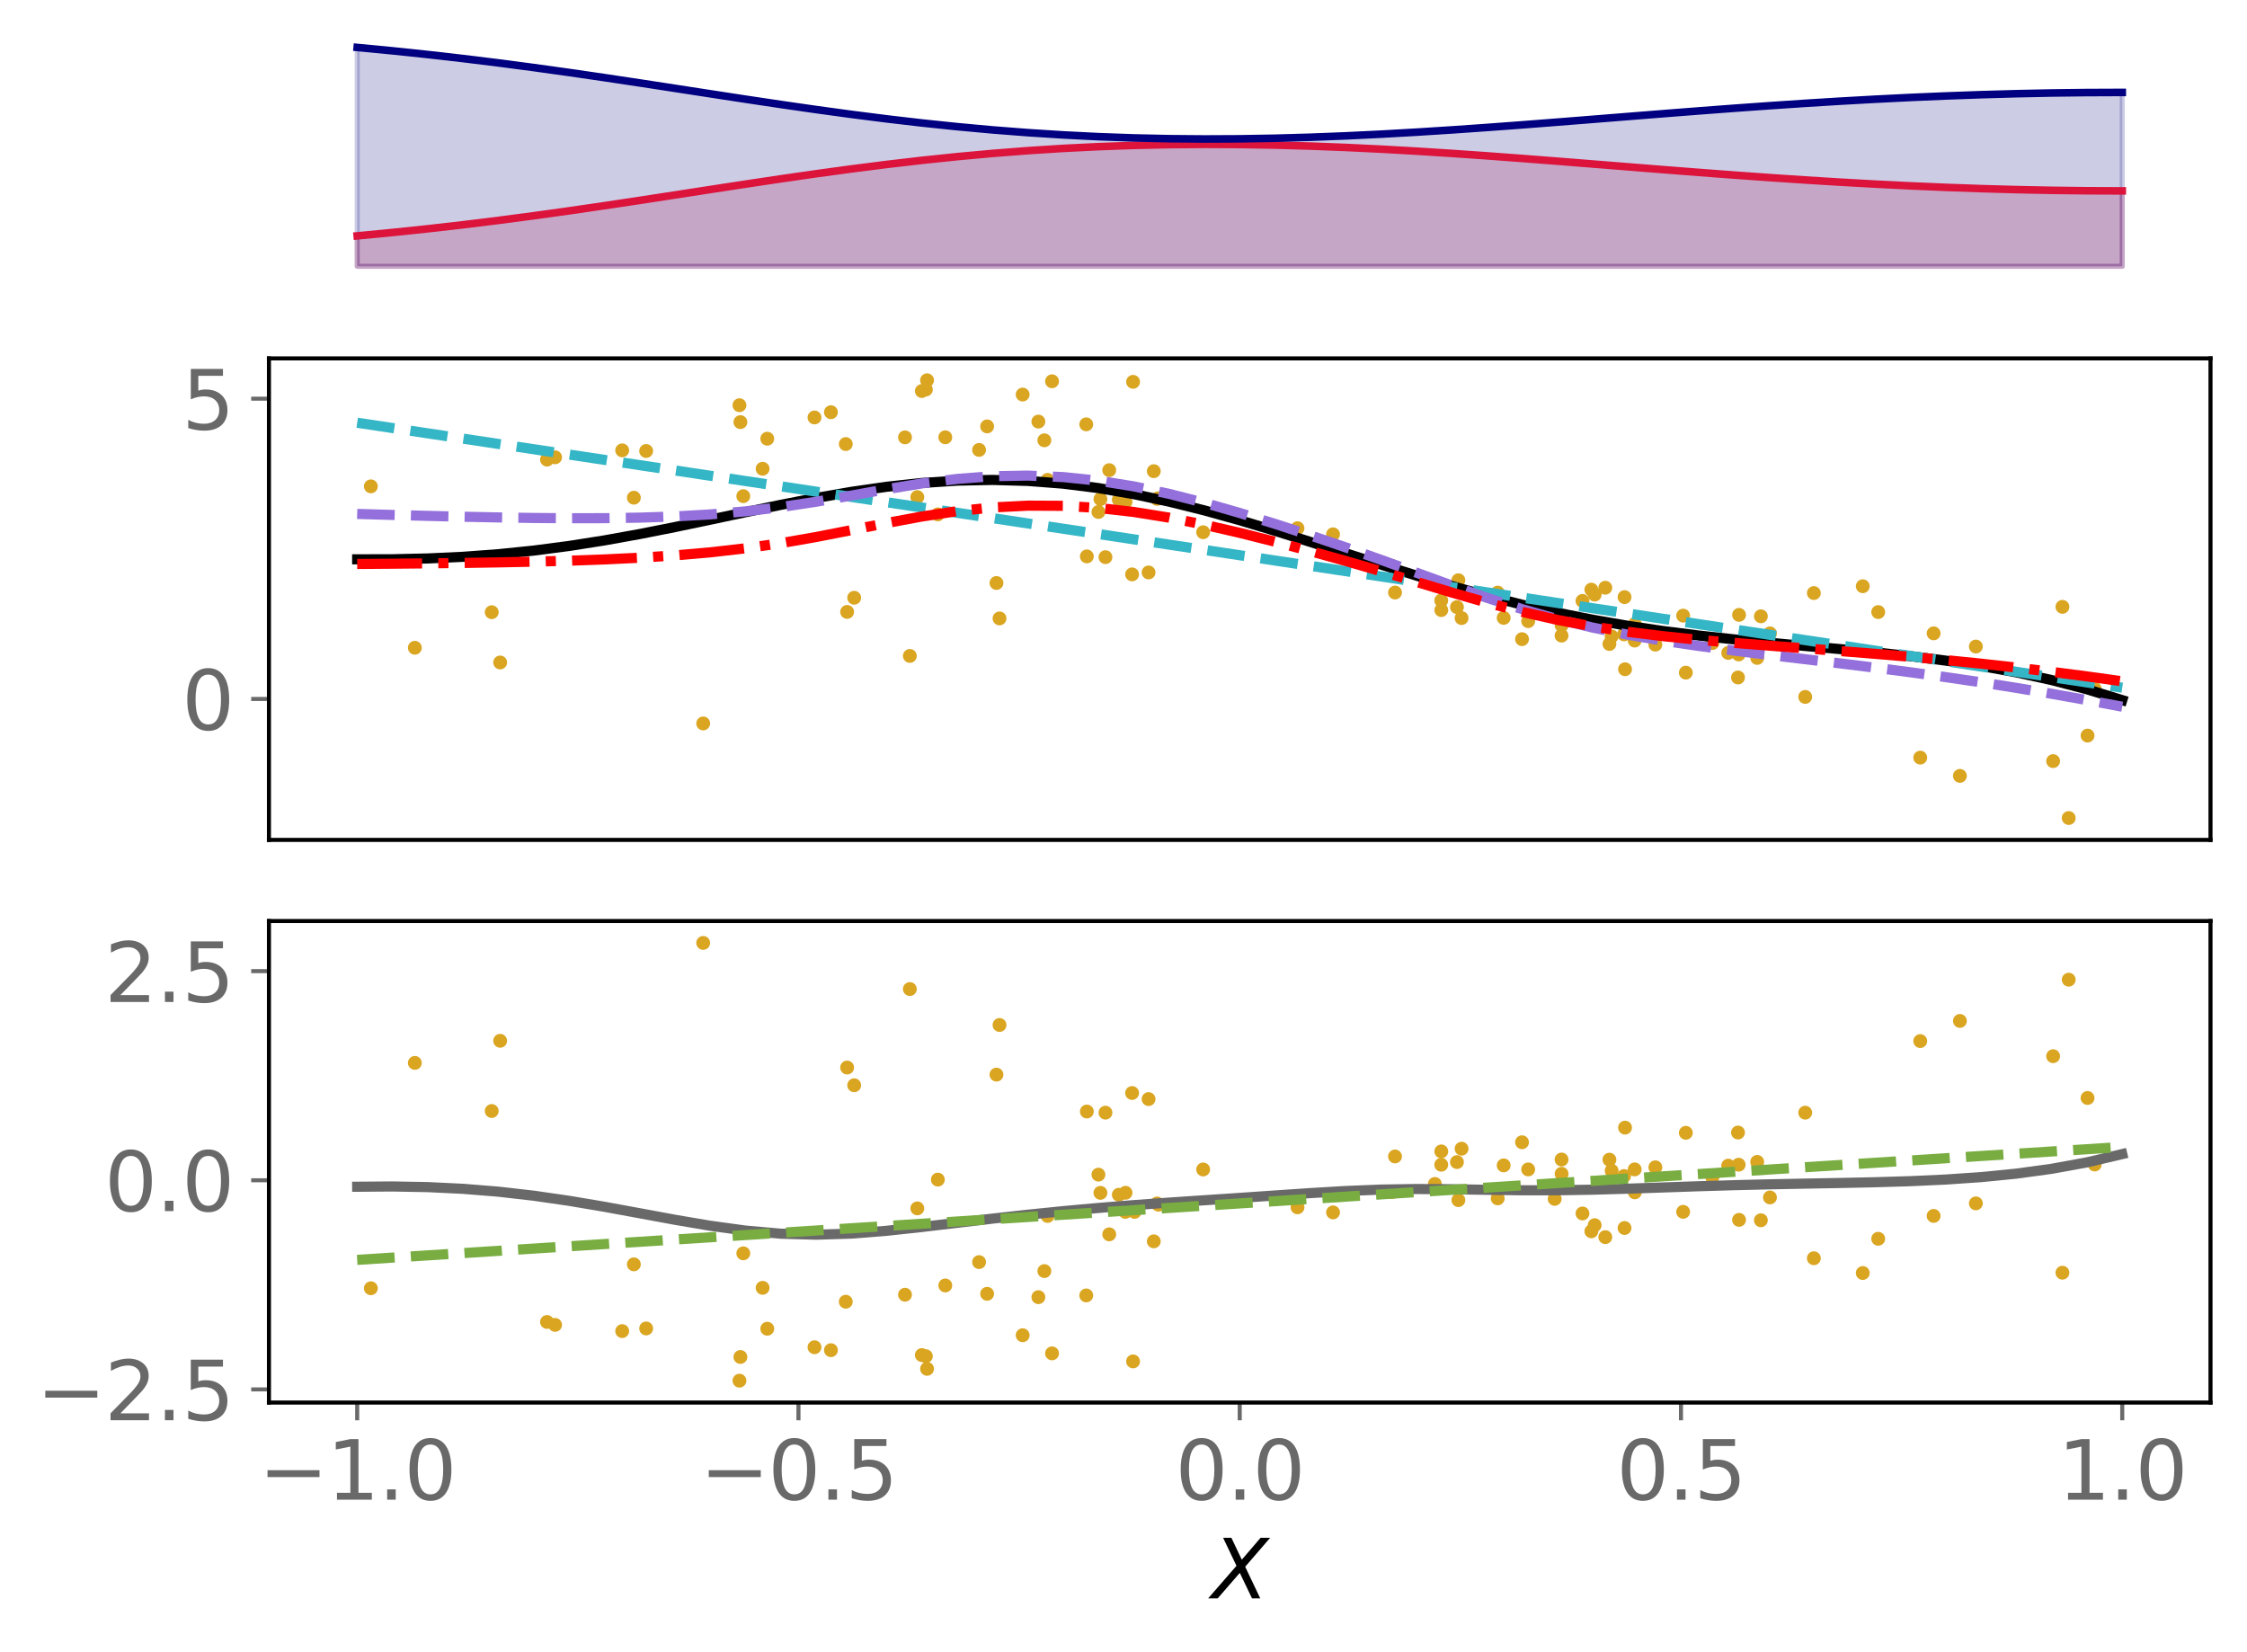 <?xml version="1.0" encoding="utf-8" standalone="no"?>
<!DOCTYPE svg PUBLIC "-//W3C//DTD SVG 1.1//EN"
  "http://www.w3.org/Graphics/SVG/1.1/DTD/svg11.dtd">
<svg xmlns:xlink="http://www.w3.org/1999/xlink" width="443.262pt" height="325.85pt" viewBox="0 0 443.262 325.85" xmlns="http://www.w3.org/2000/svg" version="1.1">
 <defs>
  <style type="text/css">*{stroke-linejoin: round; stroke-linecap: butt}</style>
 </defs>
 <g id="figure_1">
  <g id="patch_1">
   <path d="M 0 325.85 
L 443.262 325.85 
L 443.262 0 
L 0 0 
z
" style="fill: #ffffff"/>
  </g>
  <g id="axes_1">
   <g id="patch_2">
    <path d="M 53.053 54.696 
L 436.062 54.696 
L 436.062 7.2 
L 53.053 7.2 
z
" style="fill: #ffffff"/>
   </g>
   <g id="PolyCollection_1">
    <defs>
     <path id="m5e7d52e1cd" d="M 70.462 -273.313 
L 70.462 -279.321 
L 77.426 -279.988 
L 84.39 -280.718 
L 91.353 -281.513 
L 98.317 -282.371 
L 105.281 -283.288 
L 112.245 -284.257 
L 119.209 -285.271 
L 126.173 -286.318 
L 133.136 -287.386 
L 140.1 -288.461 
L 147.064 -289.527 
L 154.028 -290.57 
L 160.992 -291.574 
L 167.956 -292.525 
L 174.919 -293.412 
L 181.883 -294.223 
L 188.847 -294.951 
L 195.811 -295.588 
L 202.775 -296.13 
L 209.738 -296.575 
L 216.702 -296.921 
L 223.666 -297.169 
L 230.63 -297.321 
L 237.594 -297.378 
L 244.558 -297.347 
L 251.521 -297.23 
L 258.485 -297.034 
L 265.449 -296.765 
L 272.413 -296.43 
L 279.377 -296.037 
L 286.34 -295.593 
L 293.304 -295.109 
L 300.268 -294.592 
L 307.232 -294.053 
L 314.196 -293.499 
L 321.159 -292.941 
L 328.123 -292.386 
L 335.087 -291.843 
L 342.051 -291.319 
L 349.015 -290.82 
L 355.979 -290.353 
L 362.942 -289.922 
L 369.906 -289.532 
L 376.87 -289.187 
L 383.834 -288.889 
L 390.798 -288.642 
L 397.762 -288.447 
L 404.725 -288.306 
L 411.689 -288.221 
L 418.653 -288.194 
L 418.653 -273.313 
L 418.653 -273.313 
L 411.689 -273.313 
L 404.725 -273.313 
L 397.762 -273.313 
L 390.798 -273.313 
L 383.834 -273.313 
L 376.87 -273.313 
L 369.906 -273.313 
L 362.942 -273.313 
L 355.979 -273.313 
L 349.015 -273.313 
L 342.051 -273.313 
L 335.087 -273.313 
L 328.123 -273.313 
L 321.159 -273.313 
L 314.196 -273.313 
L 307.232 -273.313 
L 300.268 -273.313 
L 293.304 -273.313 
L 286.34 -273.313 
L 279.377 -273.313 
L 272.413 -273.313 
L 265.449 -273.313 
L 258.485 -273.313 
L 251.521 -273.313 
L 244.558 -273.313 
L 237.594 -273.313 
L 230.63 -273.313 
L 223.666 -273.313 
L 216.702 -273.313 
L 209.738 -273.313 
L 202.775 -273.313 
L 195.811 -273.313 
L 188.847 -273.313 
L 181.883 -273.313 
L 174.919 -273.313 
L 167.956 -273.313 
L 160.992 -273.313 
L 154.028 -273.313 
L 147.064 -273.313 
L 140.1 -273.313 
L 133.136 -273.313 
L 126.173 -273.313 
L 119.209 -273.313 
L 112.245 -273.313 
L 105.281 -273.313 
L 98.317 -273.313 
L 91.353 -273.313 
L 84.39 -273.313 
L 77.426 -273.313 
L 70.462 -273.313 
z
" style="stroke: #dc143c; stroke-opacity: 0.2"/>
    </defs>
    <g clip-path="url(#padd464dc7d)">
     <use xlink:href="#m5e7d52e1cd" x="0" y="325.85" style="fill: #dc143c; fill-opacity: 0.2; stroke: #dc143c; stroke-opacity: 0.2"/>
    </g>
   </g>
   <g id="PolyCollection_2">
    <defs>
     <path id="m0709c46143" d="M 70.462 -273.313 
L 70.462 -316.491 
L 77.426 -315.825 
L 84.39 -315.094 
L 91.353 -314.299 
L 98.317 -313.442 
L 105.281 -312.525 
L 112.245 -311.556 
L 119.209 -310.542 
L 126.173 -309.495 
L 133.136 -308.427 
L 140.1 -307.352 
L 147.064 -306.285 
L 154.028 -305.243 
L 160.992 -304.239 
L 167.956 -303.287 
L 174.919 -302.4 
L 181.883 -301.589 
L 188.847 -300.862 
L 195.811 -300.224 
L 202.775 -299.682 
L 209.738 -299.238 
L 216.702 -298.891 
L 223.666 -298.644 
L 230.63 -298.492 
L 237.594 -298.434 
L 244.558 -298.466 
L 251.521 -298.582 
L 258.485 -298.779 
L 265.449 -299.048 
L 272.413 -299.383 
L 279.377 -299.776 
L 286.34 -300.219 
L 293.304 -300.704 
L 300.268 -301.22 
L 307.232 -301.76 
L 314.196 -302.313 
L 321.159 -302.871 
L 328.123 -303.426 
L 335.087 -303.969 
L 342.051 -304.494 
L 349.015 -304.992 
L 355.979 -305.46 
L 362.942 -305.89 
L 369.906 -306.28 
L 376.87 -306.626 
L 383.834 -306.923 
L 390.798 -307.171 
L 397.762 -307.366 
L 404.725 -307.507 
L 411.689 -307.591 
L 418.653 -307.619 
L 418.653 -273.313 
L 418.653 -273.313 
L 411.689 -273.313 
L 404.725 -273.313 
L 397.762 -273.313 
L 390.798 -273.313 
L 383.834 -273.313 
L 376.87 -273.313 
L 369.906 -273.313 
L 362.942 -273.313 
L 355.979 -273.313 
L 349.015 -273.313 
L 342.051 -273.313 
L 335.087 -273.313 
L 328.123 -273.313 
L 321.159 -273.313 
L 314.196 -273.313 
L 307.232 -273.313 
L 300.268 -273.313 
L 293.304 -273.313 
L 286.34 -273.313 
L 279.377 -273.313 
L 272.413 -273.313 
L 265.449 -273.313 
L 258.485 -273.313 
L 251.521 -273.313 
L 244.558 -273.313 
L 237.594 -273.313 
L 230.63 -273.313 
L 223.666 -273.313 
L 216.702 -273.313 
L 209.738 -273.313 
L 202.775 -273.313 
L 195.811 -273.313 
L 188.847 -273.313 
L 181.883 -273.313 
L 174.919 -273.313 
L 167.956 -273.313 
L 160.992 -273.313 
L 154.028 -273.313 
L 147.064 -273.313 
L 140.1 -273.313 
L 133.136 -273.313 
L 126.173 -273.313 
L 119.209 -273.313 
L 112.245 -273.313 
L 105.281 -273.313 
L 98.317 -273.313 
L 91.353 -273.313 
L 84.39 -273.313 
L 77.426 -273.313 
L 70.462 -273.313 
z
" style="stroke: #000080; stroke-opacity: 0.2"/>
    </defs>
    <g clip-path="url(#padd464dc7d)">
     <use xlink:href="#m0709c46143" x="0" y="325.85" style="fill: #000080; fill-opacity: 0.2; stroke: #000080; stroke-opacity: 0.2"/>
    </g>
   </g>
   <g id="matplotlib.axis_1"/>
   <g id="matplotlib.axis_2"/>
   <g id="line2d_1">
    <path d="M 70.462 46.529 
L 77.426 45.862 
L 84.39 45.132 
L 91.353 44.337 
L 98.317 43.479 
L 105.281 42.562 
L 112.245 41.593 
L 119.209 40.579 
L 126.173 39.532 
L 133.136 38.464 
L 140.1 37.389 
L 147.064 36.323 
L 154.028 35.28 
L 160.992 34.276 
L 167.956 33.325 
L 174.919 32.438 
L 181.883 31.627 
L 188.847 30.899 
L 195.811 30.262 
L 202.775 29.72 
L 209.738 29.275 
L 216.702 28.929 
L 223.666 28.681 
L 230.63 28.529 
L 237.594 28.472 
L 244.558 28.503 
L 251.521 28.62 
L 258.485 28.816 
L 265.449 29.085 
L 272.413 29.42 
L 279.377 29.813 
L 286.34 30.257 
L 293.304 30.741 
L 300.268 31.258 
L 307.232 31.797 
L 314.196 32.351 
L 321.159 32.909 
L 328.123 33.464 
L 335.087 34.007 
L 342.051 34.531 
L 349.015 35.03 
L 355.979 35.497 
L 362.942 35.928 
L 369.906 36.318 
L 376.87 36.663 
L 383.834 36.961 
L 390.798 37.208 
L 397.762 37.403 
L 404.725 37.544 
L 411.689 37.629 
L 418.653 37.656 
" clip-path="url(#padd464dc7d)" style="fill: none; stroke: #dc143c; stroke-width: 1.5; stroke-linecap: square"/>
   </g>
   <g id="line2d_2">
    <path d="M 70.462 9.359 
L 77.426 10.025 
L 84.39 10.756 
L 91.353 11.551 
L 98.317 12.408 
L 105.281 13.325 
L 112.245 14.294 
L 119.209 15.308 
L 126.173 16.355 
L 133.136 17.423 
L 140.1 18.498 
L 147.064 19.565 
L 154.028 20.607 
L 160.992 21.611 
L 167.956 22.563 
L 174.919 23.45 
L 181.883 24.261 
L 188.847 24.988 
L 195.811 25.626 
L 202.775 26.168 
L 209.738 26.612 
L 216.702 26.959 
L 223.666 27.206 
L 230.63 27.358 
L 237.594 27.416 
L 244.558 27.384 
L 251.521 27.268 
L 258.485 27.071 
L 265.449 26.802 
L 272.413 26.467 
L 279.377 26.074 
L 286.34 25.631 
L 293.304 25.146 
L 300.268 24.63 
L 307.232 24.09 
L 314.196 23.537 
L 321.159 22.979 
L 328.123 22.424 
L 335.087 21.881 
L 342.051 21.356 
L 349.015 20.858 
L 355.979 20.39 
L 362.942 19.96 
L 369.906 19.57 
L 376.87 19.224 
L 383.834 18.927 
L 390.798 18.679 
L 397.762 18.484 
L 404.725 18.343 
L 411.689 18.259 
L 418.653 18.231 
" clip-path="url(#padd464dc7d)" style="fill: none; stroke: #000080; stroke-width: 1.5; stroke-linecap: square"/>
   </g>
  </g>
  <g id="axes_2">
   <g id="patch_3">
    <path d="M 53.053 165.688 
L 436.062 165.688 
L 436.062 70.696 
L 53.053 70.696 
z
" style="fill: #ffffff"/>
   </g>
   <g id="PathCollection_1">
    <defs>
     <path id="mc97b302d45" d="M 0 0.866 
C 0.23 0.866 0.45 0.775 0.612 0.612 
C 0.775 0.45 0.866 0.23 0.866 0 
C 0.866 -0.23 0.775 -0.45 0.612 -0.612 
C 0.45 -0.775 0.23 -0.866 0 -0.866 
C -0.23 -0.866 -0.45 -0.775 -0.612 -0.612 
C -0.775 -0.45 -0.866 -0.23 -0.866 0 
C -0.866 0.23 -0.775 0.45 -0.612 0.612 
C -0.45 0.775 -0.23 0.866 0 0.866 
z
" style="stroke: #daa520"/>
    </defs>
    <g clip-path="url(#p8e2db30c62)">
     <use xlink:href="#mc97b302d45" x="146.059" y="83.269" style="fill: #daa520; stroke: #daa520"/>
     <use xlink:href="#mc97b302d45" x="405.017" y="150.139" style="fill: #daa520; stroke: #daa520"/>
     <use xlink:href="#mc97b302d45" x="214.401" y="109.758" style="fill: #daa520; stroke: #daa520"/>
     <use xlink:href="#mc97b302d45" x="206.655" y="94.667" style="fill: #daa520; stroke: #daa520"/>
     <use xlink:href="#mc97b302d45" x="312.175" y="118.536" style="fill: #daa520; stroke: #daa520"/>
     <use xlink:href="#mc97b302d45" x="308.055" y="123.364" style="fill: #daa520; stroke: #daa520"/>
     <use xlink:href="#mc97b302d45" x="413.22" y="135.876" style="fill: #daa520; stroke: #daa520"/>
     <use xlink:href="#mc97b302d45" x="179.484" y="129.393" style="fill: #daa520; stroke: #daa520"/>
     <use xlink:href="#mc97b302d45" x="322.471" y="126.364" style="fill: #daa520; stroke: #daa520"/>
     <use xlink:href="#mc97b302d45" x="342.981" y="129.098" style="fill: #daa520; stroke: #daa520"/>
     <use xlink:href="#mc97b302d45" x="185.008" y="101.471" style="fill: #daa520; stroke: #daa520"/>
     <use xlink:href="#mc97b302d45" x="109.505" y="90.21" style="fill: #daa520; stroke: #daa520"/>
     <use xlink:href="#mc97b302d45" x="125.042" y="98.178" style="fill: #daa520; stroke: #daa520"/>
     <use xlink:href="#mc97b302d45" x="127.467" y="88.964" style="fill: #daa520; stroke: #daa520"/>
     <use xlink:href="#mc97b302d45" x="228.53" y="98.29" style="fill: #daa520; stroke: #daa520"/>
     <use xlink:href="#mc97b302d45" x="160.675" y="82.351" style="fill: #daa520; stroke: #daa520"/>
     <use xlink:href="#mc97b302d45" x="274.576" y="111.656" style="fill: #daa520; stroke: #daa520"/>
     <use xlink:href="#mc97b302d45" x="378.804" y="149.455" style="fill: #daa520; stroke: #daa520"/>
     <use xlink:href="#mc97b302d45" x="145.871" y="79.936" style="fill: #daa520; stroke: #daa520"/>
     <use xlink:href="#mc97b302d45" x="182.647" y="76.837" style="fill: #daa520; stroke: #daa520"/>
     <use xlink:href="#mc97b302d45" x="346.641" y="129.788" style="fill: #daa520; stroke: #daa520"/>
     <use xlink:href="#mc97b302d45" x="223.327" y="113.309" style="fill: #daa520; stroke: #daa520"/>
     <use xlink:href="#mc97b302d45" x="217.077" y="98.458" style="fill: #daa520; stroke: #daa520"/>
     <use xlink:href="#mc97b302d45" x="356.114" y="137.479" style="fill: #daa520; stroke: #daa520"/>
     <use xlink:href="#mc97b302d45" x="168.506" y="117.918" style="fill: #daa520; stroke: #daa520"/>
     <use xlink:href="#mc97b302d45" x="370.513" y="120.74" style="fill: #daa520; stroke: #daa520"/>
     <use xlink:href="#mc97b302d45" x="408.092" y="161.37" style="fill: #daa520; stroke: #daa520"/>
     <use xlink:href="#mc97b302d45" x="349.158" y="124.948" style="fill: #daa520; stroke: #daa520"/>
     <use xlink:href="#mc97b302d45" x="283.056" y="115.365" style="fill: #daa520; stroke: #daa520"/>
     <use xlink:href="#mc97b302d45" x="223.815" y="96.542" style="fill: #daa520; stroke: #daa520"/>
     <use xlink:href="#mc97b302d45" x="150.439" y="92.472" style="fill: #daa520; stroke: #daa520"/>
     <use xlink:href="#mc97b302d45" x="237.344" y="104.992" style="fill: #daa520; stroke: #daa520"/>
     <use xlink:href="#mc97b302d45" x="287.411" y="119.763" style="fill: #daa520; stroke: #daa520"/>
     <use xlink:href="#mc97b302d45" x="178.528" y="86.276" style="fill: #daa520; stroke: #daa520"/>
     <use xlink:href="#mc97b302d45" x="107.91" y="90.667" style="fill: #daa520; stroke: #daa520"/>
     <use xlink:href="#mc97b302d45" x="320.374" y="125.141" style="fill: #daa520; stroke: #daa520"/>
     <use xlink:href="#mc97b302d45" x="342.853" y="133.644" style="fill: #daa520; stroke: #daa520"/>
     <use xlink:href="#mc97b302d45" x="314.58" y="117.297" style="fill: #daa520; stroke: #daa520"/>
     <use xlink:href="#mc97b302d45" x="301.462" y="122.532" style="fill: #daa520; stroke: #daa520"/>
     <use xlink:href="#mc97b302d45" x="340.922" y="128.795" style="fill: #daa520; stroke: #daa520"/>
     <use xlink:href="#mc97b302d45" x="300.249" y="126.085" style="fill: #daa520; stroke: #daa520"/>
     <use xlink:href="#mc97b302d45" x="197.174" y="121.996" style="fill: #daa520; stroke: #daa520"/>
     <use xlink:href="#mc97b302d45" x="316.675" y="115.941" style="fill: #daa520; stroke: #daa520"/>
     <use xlink:href="#mc97b302d45" x="306.689" y="119.536" style="fill: #daa520; stroke: #daa520"/>
     <use xlink:href="#mc97b302d45" x="228.253" y="98.415" style="fill: #daa520; stroke: #daa520"/>
     <use xlink:href="#mc97b302d45" x="275.194" y="116.886" style="fill: #daa520; stroke: #daa520"/>
     <use xlink:href="#mc97b302d45" x="81.835" y="127.784" style="fill: #daa520; stroke: #daa520"/>
     <use xlink:href="#mc97b302d45" x="98.666" y="130.685" style="fill: #daa520; stroke: #daa520"/>
     <use xlink:href="#mc97b302d45" x="343.059" y="121.294" style="fill: #daa520; stroke: #daa520"/>
     <use xlink:href="#mc97b302d45" x="332.561" y="132.689" style="fill: #daa520; stroke: #daa520"/>
     <use xlink:href="#mc97b302d45" x="381.443" y="124.94" style="fill: #daa520; stroke: #daa520"/>
     <use xlink:href="#mc97b302d45" x="186.477" y="86.261" style="fill: #daa520; stroke: #daa520"/>
     <use xlink:href="#mc97b302d45" x="223.518" y="75.322" style="fill: #daa520; stroke: #daa520"/>
     <use xlink:href="#mc97b302d45" x="73.159" y="95.943" style="fill: #daa520; stroke: #daa520"/>
     <use xlink:href="#mc97b302d45" x="221.998" y="96.297" style="fill: #daa520; stroke: #daa520"/>
     <use xlink:href="#mc97b302d45" x="317.926" y="125.539" style="fill: #daa520; stroke: #daa520"/>
     <use xlink:href="#mc97b302d45" x="287.694" y="114.461" style="fill: #daa520; stroke: #daa520"/>
     <use xlink:href="#mc97b302d45" x="317.488" y="127.037" style="fill: #daa520; stroke: #daa520"/>
     <use xlink:href="#mc97b302d45" x="284.313" y="118.462" style="fill: #daa520; stroke: #daa520"/>
     <use xlink:href="#mc97b302d45" x="218.816" y="92.749" style="fill: #daa520; stroke: #daa520"/>
     <use xlink:href="#mc97b302d45" x="227.606" y="92.947" style="fill: #daa520; stroke: #daa520"/>
     <use xlink:href="#mc97b302d45" x="295.45" y="116.901" style="fill: #daa520; stroke: #daa520"/>
     <use xlink:href="#mc97b302d45" x="226.579" y="112.927" style="fill: #daa520; stroke: #daa520"/>
     <use xlink:href="#mc97b302d45" x="220.707" y="98.564" style="fill: #daa520; stroke: #daa520"/>
     <use xlink:href="#mc97b302d45" x="357.817" y="116.99" style="fill: #daa520; stroke: #daa520"/>
     <use xlink:href="#mc97b302d45" x="163.916" y="81.315" style="fill: #daa520; stroke: #daa520"/>
     <use xlink:href="#mc97b302d45" x="196.574" y="115.007" style="fill: #daa520; stroke: #daa520"/>
     <use xlink:href="#mc97b302d45" x="389.774" y="127.542" style="fill: #daa520; stroke: #daa520"/>
     <use xlink:href="#mc97b302d45" x="284.322" y="120.354" style="fill: #daa520; stroke: #daa520"/>
     <use xlink:href="#mc97b302d45" x="315.619" y="123.413" style="fill: #daa520; stroke: #daa520"/>
     <use xlink:href="#mc97b302d45" x="222.035" y="99.009" style="fill: #daa520; stroke: #daa520"/>
     <use xlink:href="#mc97b302d45" x="320.47" y="117.793" style="fill: #daa520; stroke: #daa520"/>
     <use xlink:href="#mc97b302d45" x="411.808" y="145.107" style="fill: #daa520; stroke: #daa520"/>
     <use xlink:href="#mc97b302d45" x="216.684" y="101" style="fill: #daa520; stroke: #daa520"/>
     <use xlink:href="#mc97b302d45" x="146.628" y="97.876" style="fill: #daa520; stroke: #daa520"/>
     <use xlink:href="#mc97b302d45" x="332.031" y="121.446" style="fill: #daa520; stroke: #daa520"/>
     <use xlink:href="#mc97b302d45" x="180.957" y="98.067" style="fill: #daa520; stroke: #daa520"/>
     <use xlink:href="#mc97b302d45" x="97" y="120.77" style="fill: #daa520; stroke: #daa520"/>
     <use xlink:href="#mc97b302d45" x="322.5" y="123.115" style="fill: #daa520; stroke: #daa520"/>
     <use xlink:href="#mc97b302d45" x="386.628" y="153.056" style="fill: #daa520; stroke: #daa520"/>
     <use xlink:href="#mc97b302d45" x="288.322" y="121.926" style="fill: #daa520; stroke: #daa520"/>
     <use xlink:href="#mc97b302d45" x="193.141" y="88.751" style="fill: #daa520; stroke: #daa520"/>
     <use xlink:href="#mc97b302d45" x="181.847" y="77.136" style="fill: #daa520; stroke: #daa520"/>
     <use xlink:href="#mc97b302d45" x="206.019" y="86.856" style="fill: #daa520; stroke: #daa520"/>
     <use xlink:href="#mc97b302d45" x="320.571" y="132.022" style="fill: #daa520; stroke: #daa520"/>
     <use xlink:href="#mc97b302d45" x="313.921" y="116.317" style="fill: #daa520; stroke: #daa520"/>
     <use xlink:href="#mc97b302d45" x="296.626" y="121.886" style="fill: #daa520; stroke: #daa520"/>
     <use xlink:href="#mc97b302d45" x="204.837" y="83.163" style="fill: #daa520; stroke: #daa520"/>
     <use xlink:href="#mc97b302d45" x="201.737" y="77.832" style="fill: #daa520; stroke: #daa520"/>
     <use xlink:href="#mc97b302d45" x="122.739" y="88.84" style="fill: #daa520; stroke: #daa520"/>
     <use xlink:href="#mc97b302d45" x="308.044" y="125.388" style="fill: #daa520; stroke: #daa520"/>
     <use xlink:href="#mc97b302d45" x="326.549" y="127.163" style="fill: #daa520; stroke: #daa520"/>
     <use xlink:href="#mc97b302d45" x="167.111" y="120.709" style="fill: #daa520; stroke: #daa520"/>
     <use xlink:href="#mc97b302d45" x="406.853" y="119.709" style="fill: #daa520; stroke: #daa520"/>
     <use xlink:href="#mc97b302d45" x="262.964" y="105.407" style="fill: #daa520; stroke: #daa520"/>
     <use xlink:href="#mc97b302d45" x="166.844" y="87.597" style="fill: #daa520; stroke: #daa520"/>
     <use xlink:href="#mc97b302d45" x="255.956" y="104.202" style="fill: #daa520; stroke: #daa520"/>
     <use xlink:href="#mc97b302d45" x="138.718" y="142.712" style="fill: #daa520; stroke: #daa520"/>
     <use xlink:href="#mc97b302d45" x="207.533" y="75.216" style="fill: #daa520; stroke: #daa520"/>
     <use xlink:href="#mc97b302d45" x="337.792" y="126.856" style="fill: #daa520; stroke: #daa520"/>
     <use xlink:href="#mc97b302d45" x="194.732" y="84.114" style="fill: #daa520; stroke: #daa520"/>
     <use xlink:href="#mc97b302d45" x="182.879" y="75.014" style="fill: #daa520; stroke: #daa520"/>
     <use xlink:href="#mc97b302d45" x="214.283" y="83.708" style="fill: #daa520; stroke: #daa520"/>
     <use xlink:href="#mc97b302d45" x="218.072" y="109.908" style="fill: #daa520; stroke: #daa520"/>
     <use xlink:href="#mc97b302d45" x="151.357" y="86.543" style="fill: #daa520; stroke: #daa520"/>
     <use xlink:href="#mc97b302d45" x="347.365" y="121.577" style="fill: #daa520; stroke: #daa520"/>
     <use xlink:href="#mc97b302d45" x="367.464" y="115.644" style="fill: #daa520; stroke: #daa520"/>
    </g>
   </g>
   <g id="matplotlib.axis_3"/>
   <g id="matplotlib.axis_4">
    <g id="ytick_1">
     <g id="line2d_3">
      <defs>
       <path id="m9fcaec91b5" d="M 0 0 
L -3.5 0 
" style="stroke: #696969; stroke-width: 0.8"/>
      </defs>
      <g>
       <use xlink:href="#m9fcaec91b5" x="53.053" y="137.88" style="fill: #696969; stroke: #696969; stroke-width: 0.8"/>
      </g>
     </g>
     <g id="text_1">
      <!-- 0 -->
      <g style="fill: #696969" transform="translate(35.873 143.959) scale(0.16 -0.16)">
       <defs>
        <path id="DejaVuSans-30" d="M 2034 4250 
Q 1547 4250 1301 3770 
Q 1056 3291 1056 2328 
Q 1056 1369 1301 889 
Q 1547 409 2034 409 
Q 2525 409 2770 889 
Q 3016 1369 3016 2328 
Q 3016 3291 2770 3770 
Q 2525 4250 2034 4250 
z
M 2034 4750 
Q 2819 4750 3233 4129 
Q 3647 3509 3647 2328 
Q 3647 1150 3233 529 
Q 2819 -91 2034 -91 
Q 1250 -91 836 529 
Q 422 1150 422 2328 
Q 422 3509 836 4129 
Q 1250 4750 2034 4750 
z
" transform="scale(0.016)"/>
       </defs>
       <use xlink:href="#DejaVuSans-30"/>
      </g>
     </g>
    </g>
    <g id="ytick_2">
     <g id="line2d_4">
      <g>
       <use xlink:href="#m9fcaec91b5" x="53.053" y="78.646" style="fill: #696969; stroke: #696969; stroke-width: 0.8"/>
      </g>
     </g>
     <g id="text_2">
      <!-- 5 -->
      <g style="fill: #696969" transform="translate(35.873 84.725) scale(0.16 -0.16)">
       <defs>
        <path id="DejaVuSans-35" d="M 691 4666 
L 3169 4666 
L 3169 4134 
L 1269 4134 
L 1269 2991 
Q 1406 3038 1543 3061 
Q 1681 3084 1819 3084 
Q 2600 3084 3056 2656 
Q 3513 2228 3513 1497 
Q 3513 744 3044 326 
Q 2575 -91 1722 -91 
Q 1428 -91 1123 -41 
Q 819 9 494 109 
L 494 744 
Q 775 591 1075 516 
Q 1375 441 1709 441 
Q 2250 441 2565 725 
Q 2881 1009 2881 1497 
Q 2881 1984 2565 2268 
Q 2250 2553 1709 2553 
Q 1456 2553 1204 2497 
Q 953 2441 691 2322 
L 691 4666 
z
" transform="scale(0.016)"/>
       </defs>
       <use xlink:href="#DejaVuSans-35"/>
      </g>
     </g>
    </g>
   </g>
   <g id="line2d_5">
    <path d="M 70.462 110.338 
L 77.426 110.322 
L 84.39 110.165 
L 91.353 109.84 
L 98.317 109.325 
L 105.281 108.613 
L 112.245 107.703 
L 119.209 106.609 
L 126.173 105.355 
L 133.136 103.977 
L 140.1 102.521 
L 147.064 101.039 
L 154.028 99.589 
L 160.992 98.232 
L 167.956 97.024 
L 174.919 96.022 
L 181.883 95.272 
L 188.847 94.813 
L 195.811 94.674 
L 202.775 94.872 
L 209.738 95.411 
L 216.702 96.286 
L 223.666 97.478 
L 230.63 98.957 
L 237.594 100.687 
L 244.558 102.622 
L 251.521 104.712 
L 258.485 106.902 
L 265.449 109.138 
L 272.413 111.365 
L 279.377 113.535 
L 286.34 115.601 
L 293.304 117.529 
L 300.268 119.291 
L 307.232 120.869 
L 314.196 122.257 
L 321.159 123.458 
L 328.123 124.488 
L 335.087 125.366 
L 342.051 126.123 
L 349.015 126.794 
L 355.979 127.419 
L 362.942 128.039 
L 369.906 128.698 
L 376.87 129.443 
L 383.834 130.317 
L 390.798 131.366 
L 397.762 132.632 
L 404.725 134.155 
L 411.689 135.971 
L 418.653 138.112 
" clip-path="url(#p8e2db30c62)" style="fill: none; stroke: #000000; stroke-width: 2; stroke-linecap: square"/>
   </g>
   <g id="line2d_6">
    <path d="M 70.462 83.393 
L 77.426 84.438 
L 84.39 85.484 
L 91.353 86.529 
L 98.317 87.575 
L 105.281 88.62 
L 112.245 89.665 
L 119.209 90.711 
L 126.173 91.756 
L 133.136 92.802 
L 140.1 93.847 
L 147.064 94.893 
L 154.028 95.938 
L 160.992 96.984 
L 167.956 98.029 
L 174.919 99.075 
L 181.883 100.12 
L 188.847 101.166 
L 195.811 102.211 
L 202.775 103.257 
L 209.738 104.302 
L 216.702 105.348 
L 223.666 106.393 
L 230.63 107.438 
L 237.594 108.484 
L 244.558 109.529 
L 251.521 110.575 
L 258.485 111.62 
L 265.449 112.666 
L 272.413 113.711 
L 279.377 114.757 
L 286.34 115.802 
L 293.304 116.848 
L 300.268 117.893 
L 307.232 118.939 
L 314.196 119.984 
L 321.159 121.03 
L 328.123 122.075 
L 335.087 123.12 
L 342.051 124.166 
L 349.015 125.211 
L 355.979 126.257 
L 362.942 127.302 
L 369.906 128.348 
L 376.87 129.393 
L 383.834 130.439 
L 390.798 131.484 
L 397.762 132.53 
L 404.725 133.575 
L 411.689 134.621 
L 418.653 135.666 
" clip-path="url(#p8e2db30c62)" style="fill: none; stroke-dasharray: 7.4,3.2; stroke-dashoffset: 0; stroke: #34b6c6; stroke-width: 2"/>
   </g>
   <g id="line2d_7">
    <path d="M 70.462 101.38 
L 77.426 101.58 
L 84.39 101.766 
L 91.353 101.933 
L 98.317 102.073 
L 105.281 102.178 
L 112.245 102.233 
L 119.209 102.22 
L 126.173 102.113 
L 133.136 101.88 
L 140.1 101.481 
L 147.064 100.875 
L 154.028 100.038 
L 160.992 98.977 
L 167.956 97.757 
L 174.919 96.5 
L 181.883 95.359 
L 188.847 94.474 
L 195.811 93.944 
L 202.775 93.817 
L 209.738 94.113 
L 216.702 94.829 
L 223.666 95.946 
L 230.63 97.421 
L 237.594 99.195 
L 244.558 101.191 
L 251.521 103.345 
L 258.485 105.612 
L 265.449 107.976 
L 272.413 110.431 
L 279.377 112.954 
L 286.34 115.485 
L 293.304 117.923 
L 300.268 120.163 
L 307.232 122.131 
L 314.196 123.807 
L 321.159 125.213 
L 328.123 126.4 
L 335.087 127.425 
L 342.051 128.342 
L 349.015 129.197 
L 355.979 130.027 
L 362.942 130.859 
L 369.906 131.717 
L 376.87 132.619 
L 383.834 133.577 
L 390.798 134.6 
L 397.762 135.696 
L 404.725 136.864 
L 411.689 138.104 
L 418.653 139.41 
" clip-path="url(#p8e2db30c62)" style="fill: none; stroke-dasharray: 7.4,3.2; stroke-dashoffset: 0; stroke: #9370db; stroke-width: 2"/>
   </g>
   <g id="line2d_8">
    <path d="M 70.462 111.254 
L 77.426 111.2 
L 84.39 111.133 
L 91.353 111.048 
L 98.317 110.939 
L 105.281 110.797 
L 112.245 110.609 
L 119.209 110.359 
L 126.173 110.022 
L 133.136 109.569 
L 140.1 108.962 
L 147.064 108.165 
L 154.028 107.154 
L 160.992 105.937 
L 167.956 104.574 
L 174.919 103.176 
L 181.883 101.885 
L 188.847 100.831 
L 195.811 100.103 
L 202.775 99.748 
L 209.738 99.782 
L 216.702 100.204 
L 223.666 100.995 
L 230.63 102.118 
L 237.594 103.514 
L 244.558 105.117 
L 251.521 106.865 
L 258.485 108.717 
L 265.449 110.658 
L 272.413 112.684 
L 279.377 114.773 
L 286.34 116.868 
L 293.304 118.878 
L 300.268 120.705 
L 307.232 122.282 
L 314.196 123.588 
L 321.159 124.647 
L 328.123 125.503 
L 335.087 126.21 
L 342.051 126.817 
L 349.015 127.367 
L 355.979 127.894 
L 362.942 128.423 
L 369.906 128.976 
L 376.87 129.569 
L 383.834 130.214 
L 390.798 130.919 
L 397.762 131.691 
L 404.725 132.53 
L 411.689 133.435 
L 418.653 134.401 
" clip-path="url(#p8e2db30c62)" style="fill: none; stroke-dasharray: 12.8,3.2,2,3.2; stroke-dashoffset: 0; stroke: #ff0000; stroke-width: 2"/>
   </g>
   <g id="patch_4">
    <path d="M 53.053 165.688 
L 53.053 70.696 
" style="fill: none; stroke: #000000; stroke-width: 0.8; stroke-linejoin: miter; stroke-linecap: square"/>
   </g>
   <g id="patch_5">
    <path d="M 436.062 165.688 
L 436.062 70.696 
" style="fill: none; stroke: #000000; stroke-width: 0.8; stroke-linejoin: miter; stroke-linecap: square"/>
   </g>
   <g id="patch_6">
    <path d="M 53.053 165.688 
L 436.062 165.688 
" style="fill: none; stroke: #000000; stroke-width: 0.8; stroke-linejoin: miter; stroke-linecap: square"/>
   </g>
   <g id="patch_7">
    <path d="M 53.053 70.696 
L 436.062 70.696 
" style="fill: none; stroke: #000000; stroke-width: 0.8; stroke-linejoin: miter; stroke-linecap: square"/>
   </g>
  </g>
  <g id="axes_3">
   <g id="patch_8">
    <path d="M 53.053 276.68 
L 436.062 276.68 
L 436.062 181.688 
L 53.053 181.688 
z
" style="fill: #ffffff"/>
   </g>
   <g id="PathCollection_2">
    <g clip-path="url(#p998dff82b4)">
     <use xlink:href="#mc97b302d45" x="146.059" y="267.686" style="fill: #daa520; stroke: #daa520"/>
     <use xlink:href="#mc97b302d45" x="405.017" y="208.353" style="fill: #daa520; stroke: #daa520"/>
     <use xlink:href="#mc97b302d45" x="214.401" y="219.269" style="fill: #daa520; stroke: #daa520"/>
     <use xlink:href="#mc97b302d45" x="206.655" y="239.867" style="fill: #daa520; stroke: #daa520"/>
     <use xlink:href="#mc97b302d45" x="312.175" y="239.378" style="fill: #daa520; stroke: #daa520"/>
     <use xlink:href="#mc97b302d45" x="308.055" y="231.558" style="fill: #daa520; stroke: #daa520"/>
     <use xlink:href="#mc97b302d45" x="413.22" y="229.719" style="fill: #daa520; stroke: #daa520"/>
     <use xlink:href="#mc97b302d45" x="179.484" y="195.104" style="fill: #daa520; stroke: #daa520"/>
     <use xlink:href="#mc97b302d45" x="322.471" y="230.682" style="fill: #daa520; stroke: #daa520"/>
     <use xlink:href="#mc97b302d45" x="342.981" y="229.759" style="fill: #daa520; stroke: #daa520"/>
     <use xlink:href="#mc97b302d45" x="185.008" y="232.699" style="fill: #daa520; stroke: #daa520"/>
     <use xlink:href="#mc97b302d45" x="109.505" y="261.357" style="fill: #daa520; stroke: #daa520"/>
     <use xlink:href="#mc97b302d45" x="125.042" y="249.415" style="fill: #daa520; stroke: #daa520"/>
     <use xlink:href="#mc97b302d45" x="127.467" y="262.06" style="fill: #daa520; stroke: #daa520"/>
     <use xlink:href="#mc97b302d45" x="228.53" y="237.646" style="fill: #daa520; stroke: #daa520"/>
     <use xlink:href="#mc97b302d45" x="160.675" y="265.767" style="fill: #daa520; stroke: #daa520"/>
     <use xlink:href="#mc97b302d45" x="274.576" y="235.159" style="fill: #daa520; stroke: #daa520"/>
     <use xlink:href="#mc97b302d45" x="378.804" y="205.372" style="fill: #daa520; stroke: #daa520"/>
     <use xlink:href="#mc97b302d45" x="145.871" y="272.362" style="fill: #daa520; stroke: #daa520"/>
     <use xlink:href="#mc97b302d45" x="182.647" y="267.541" style="fill: #daa520; stroke: #daa520"/>
     <use xlink:href="#mc97b302d45" x="346.641" y="229.204" style="fill: #daa520; stroke: #daa520"/>
     <use xlink:href="#mc97b302d45" x="223.327" y="215.613" style="fill: #daa520; stroke: #daa520"/>
     <use xlink:href="#mc97b302d45" x="217.077" y="235.309" style="fill: #daa520; stroke: #daa520"/>
     <use xlink:href="#mc97b302d45" x="356.114" y="219.492" style="fill: #daa520; stroke: #daa520"/>
     <use xlink:href="#mc97b302d45" x="168.506" y="214.088" style="fill: #daa520; stroke: #daa520"/>
     <use xlink:href="#mc97b302d45" x="370.513" y="244.371" style="fill: #daa520; stroke: #daa520"/>
     <use xlink:href="#mc97b302d45" x="408.092" y="193.256" style="fill: #daa520; stroke: #daa520"/>
     <use xlink:href="#mc97b302d45" x="349.158" y="236.216" style="fill: #daa520; stroke: #daa520"/>
     <use xlink:href="#mc97b302d45" x="283.056" y="233.554" style="fill: #daa520; stroke: #daa520"/>
     <use xlink:href="#mc97b302d45" x="223.815" y="239.061" style="fill: #daa520; stroke: #daa520"/>
     <use xlink:href="#mc97b302d45" x="150.439" y="254.046" style="fill: #daa520; stroke: #daa520"/>
     <use xlink:href="#mc97b302d45" x="237.344" y="230.697" style="fill: #daa520; stroke: #daa520"/>
     <use xlink:href="#mc97b302d45" x="287.411" y="229.239" style="fill: #daa520; stroke: #daa520"/>
     <use xlink:href="#mc97b302d45" x="178.528" y="255.408" style="fill: #daa520; stroke: #daa520"/>
     <use xlink:href="#mc97b302d45" x="107.91" y="260.781" style="fill: #daa520; stroke: #daa520"/>
     <use xlink:href="#mc97b302d45" x="320.374" y="231.99" style="fill: #daa520; stroke: #daa520"/>
     <use xlink:href="#mc97b302d45" x="342.853" y="223.413" style="fill: #daa520; stroke: #daa520"/>
     <use xlink:href="#mc97b302d45" x="314.58" y="241.684" style="fill: #daa520; stroke: #daa520"/>
     <use xlink:href="#mc97b302d45" x="301.462" y="230.689" style="fill: #daa520; stroke: #daa520"/>
     <use xlink:href="#mc97b302d45" x="340.922" y="229.945" style="fill: #daa520; stroke: #daa520"/>
     <use xlink:href="#mc97b302d45" x="300.249" y="225.33" style="fill: #daa520; stroke: #daa520"/>
     <use xlink:href="#mc97b302d45" x="197.174" y="202.196" style="fill: #daa520; stroke: #daa520"/>
     <use xlink:href="#mc97b302d45" x="316.675" y="244.044" style="fill: #daa520; stroke: #daa520"/>
     <use xlink:href="#mc97b302d45" x="306.689" y="236.498" style="fill: #daa520; stroke: #daa520"/>
     <use xlink:href="#mc97b302d45" x="228.253" y="237.407" style="fill: #daa520; stroke: #daa520"/>
     <use xlink:href="#mc97b302d45" x="275.194" y="228.132" style="fill: #daa520; stroke: #daa520"/>
     <use xlink:href="#mc97b302d45" x="81.835" y="209.674" style="fill: #daa520; stroke: #daa520"/>
     <use xlink:href="#mc97b302d45" x="98.666" y="205.317" style="fill: #daa520; stroke: #daa520"/>
     <use xlink:href="#mc97b302d45" x="343.059" y="240.638" style="fill: #daa520; stroke: #daa520"/>
     <use xlink:href="#mc97b302d45" x="332.561" y="223.468" style="fill: #daa520; stroke: #daa520"/>
     <use xlink:href="#mc97b302d45" x="381.443" y="239.859" style="fill: #daa520; stroke: #daa520"/>
     <use xlink:href="#mc97b302d45" x="186.477" y="253.578" style="fill: #daa520; stroke: #daa520"/>
     <use xlink:href="#mc97b302d45" x="223.518" y="268.562" style="fill: #daa520; stroke: #daa520"/>
     <use xlink:href="#mc97b302d45" x="73.159" y="254.13" style="fill: #daa520; stroke: #daa520"/>
     <use xlink:href="#mc97b302d45" x="221.998" y="239.066" style="fill: #daa520; stroke: #daa520"/>
     <use xlink:href="#mc97b302d45" x="317.926" y="230.942" style="fill: #daa520; stroke: #daa520"/>
     <use xlink:href="#mc97b302d45" x="287.694" y="236.741" style="fill: #daa520; stroke: #daa520"/>
     <use xlink:href="#mc97b302d45" x="317.488" y="228.763" style="fill: #daa520; stroke: #daa520"/>
     <use xlink:href="#mc97b302d45" x="284.313" y="229.767" style="fill: #daa520; stroke: #daa520"/>
     <use xlink:href="#mc97b302d45" x="218.816" y="243.496" style="fill: #daa520; stroke: #daa520"/>
     <use xlink:href="#mc97b302d45" x="227.606" y="244.873" style="fill: #daa520; stroke: #daa520"/>
     <use xlink:href="#mc97b302d45" x="295.45" y="236.401" style="fill: #daa520; stroke: #daa520"/>
     <use xlink:href="#mc97b302d45" x="226.579" y="216.812" style="fill: #daa520; stroke: #daa520"/>
     <use xlink:href="#mc97b302d45" x="220.707" y="235.688" style="fill: #daa520; stroke: #daa520"/>
     <use xlink:href="#mc97b302d45" x="357.817" y="248.211" style="fill: #daa520; stroke: #daa520"/>
     <use xlink:href="#mc97b302d45" x="163.916" y="266.348" style="fill: #daa520; stroke: #daa520"/>
     <use xlink:href="#mc97b302d45" x="196.574" y="211.989" style="fill: #daa520; stroke: #daa520"/>
     <use xlink:href="#mc97b302d45" x="389.774" y="237.385" style="fill: #daa520; stroke: #daa520"/>
     <use xlink:href="#mc97b302d45" x="284.322" y="227.135" style="fill: #daa520; stroke: #daa520"/>
     <use xlink:href="#mc97b302d45" x="315.619" y="233.402" style="fill: #daa520; stroke: #daa520"/>
     <use xlink:href="#mc97b302d45" x="222.035" y="235.295" style="fill: #daa520; stroke: #daa520"/>
     <use xlink:href="#mc97b302d45" x="320.47" y="242.245" style="fill: #daa520; stroke: #daa520"/>
     <use xlink:href="#mc97b302d45" x="411.808" y="216.594" style="fill: #daa520; stroke: #daa520"/>
     <use xlink:href="#mc97b302d45" x="216.684" y="231.719" style="fill: #daa520; stroke: #daa520"/>
     <use xlink:href="#mc97b302d45" x="146.628" y="247.241" style="fill: #daa520; stroke: #daa520"/>
     <use xlink:href="#mc97b302d45" x="332.031" y="239.055" style="fill: #daa520; stroke: #daa520"/>
     <use xlink:href="#mc97b302d45" x="180.957" y="238.373" style="fill: #daa520; stroke: #daa520"/>
     <use xlink:href="#mc97b302d45" x="97" y="219.168" style="fill: #daa520; stroke: #daa520"/>
     <use xlink:href="#mc97b302d45" x="322.5" y="235.213" style="fill: #daa520; stroke: #daa520"/>
     <use xlink:href="#mc97b302d45" x="386.628" y="201.396" style="fill: #daa520; stroke: #daa520"/>
     <use xlink:href="#mc97b302d45" x="288.322" y="226.6" style="fill: #daa520; stroke: #daa520"/>
     <use xlink:href="#mc97b302d45" x="193.141" y="248.972" style="fill: #daa520; stroke: #daa520"/>
     <use xlink:href="#mc97b302d45" x="181.847" y="267.312" style="fill: #daa520; stroke: #daa520"/>
     <use xlink:href="#mc97b302d45" x="206.019" y="250.742" style="fill: #daa520; stroke: #daa520"/>
     <use xlink:href="#mc97b302d45" x="320.571" y="222.444" style="fill: #daa520; stroke: #daa520"/>
     <use xlink:href="#mc97b302d45" x="313.921" y="242.894" style="fill: #daa520; stroke: #daa520"/>
     <use xlink:href="#mc97b302d45" x="296.626" y="229.893" style="fill: #daa520; stroke: #daa520"/>
     <use xlink:href="#mc97b302d45" x="204.837" y="255.888" style="fill: #daa520; stroke: #daa520"/>
     <use xlink:href="#mc97b302d45" x="201.737" y="263.398" style="fill: #daa520; stroke: #daa520"/>
     <use xlink:href="#mc97b302d45" x="122.739" y="262.584" style="fill: #daa520; stroke: #daa520"/>
     <use xlink:href="#mc97b302d45" x="308.044" y="228.735" style="fill: #daa520; stroke: #daa520"/>
     <use xlink:href="#mc97b302d45" x="326.549" y="230.269" style="fill: #daa520; stroke: #daa520"/>
     <use xlink:href="#mc97b302d45" x="167.111" y="210.592" style="fill: #daa520; stroke: #daa520"/>
     <use xlink:href="#mc97b302d45" x="406.853" y="251.065" style="fill: #daa520; stroke: #daa520"/>
     <use xlink:href="#mc97b302d45" x="262.964" y="239.167" style="fill: #daa520; stroke: #daa520"/>
     <use xlink:href="#mc97b302d45" x="166.844" y="256.788" style="fill: #daa520; stroke: #daa520"/>
     <use xlink:href="#mc97b302d45" x="255.956" y="238.167" style="fill: #daa520; stroke: #daa520"/>
     <use xlink:href="#mc97b302d45" x="138.718" y="186.006" style="fill: #daa520; stroke: #daa520"/>
     <use xlink:href="#mc97b302d45" x="207.533" y="266.975" style="fill: #daa520; stroke: #daa520"/>
     <use xlink:href="#mc97b302d45" x="337.792" y="232.272" style="fill: #daa520; stroke: #daa520"/>
     <use xlink:href="#mc97b302d45" x="194.732" y="255.226" style="fill: #daa520; stroke: #daa520"/>
     <use xlink:href="#mc97b302d45" x="182.879" y="270.026" style="fill: #daa520; stroke: #daa520"/>
     <use xlink:href="#mc97b302d45" x="214.283" y="255.544" style="fill: #daa520; stroke: #daa520"/>
     <use xlink:href="#mc97b302d45" x="218.072" y="219.491" style="fill: #daa520; stroke: #daa520"/>
     <use xlink:href="#mc97b302d45" x="151.357" y="262.116" style="fill: #daa520; stroke: #daa520"/>
     <use xlink:href="#mc97b302d45" x="347.365" y="240.719" style="fill: #daa520; stroke: #daa520"/>
     <use xlink:href="#mc97b302d45" x="367.464" y="251.125" style="fill: #daa520; stroke: #daa520"/>
    </g>
   </g>
   <g id="matplotlib.axis_5">
    <g id="xtick_1">
     <g id="line2d_9">
      <defs>
       <path id="mc5c8241f4c" d="M 0 0 
L 0 3.5 
" style="stroke: #696969; stroke-width: 0.8"/>
      </defs>
      <g>
       <use xlink:href="#mc5c8241f4c" x="70.462" y="276.68" style="fill: #696969; stroke: #696969; stroke-width: 0.8"/>
      </g>
     </g>
     <g id="text_3">
      <!-- −1.0 -->
      <g style="fill: #696969" transform="translate(51.036 295.837) scale(0.16 -0.16)">
       <defs>
        <path id="DejaVuSans-2212" d="M 678 2272 
L 4684 2272 
L 4684 1741 
L 678 1741 
L 678 2272 
z
" transform="scale(0.016)"/>
        <path id="DejaVuSans-31" d="M 794 531 
L 1825 531 
L 1825 4091 
L 703 3866 
L 703 4441 
L 1819 4666 
L 2450 4666 
L 2450 531 
L 3481 531 
L 3481 0 
L 794 0 
L 794 531 
z
" transform="scale(0.016)"/>
        <path id="DejaVuSans-2e" d="M 684 794 
L 1344 794 
L 1344 0 
L 684 0 
L 684 794 
z
" transform="scale(0.016)"/>
       </defs>
       <use xlink:href="#DejaVuSans-2212"/>
       <use xlink:href="#DejaVuSans-31" x="83.789"/>
       <use xlink:href="#DejaVuSans-2e" x="147.412"/>
       <use xlink:href="#DejaVuSans-30" x="179.199"/>
      </g>
     </g>
    </g>
    <g id="xtick_2">
     <g id="line2d_10">
      <g>
       <use xlink:href="#mc5c8241f4c" x="157.51" y="276.68" style="fill: #696969; stroke: #696969; stroke-width: 0.8"/>
      </g>
     </g>
     <g id="text_4">
      <!-- −0.5 -->
      <g style="fill: #696969" transform="translate(138.084 295.837) scale(0.16 -0.16)">
       <use xlink:href="#DejaVuSans-2212"/>
       <use xlink:href="#DejaVuSans-30" x="83.789"/>
       <use xlink:href="#DejaVuSans-2e" x="147.412"/>
       <use xlink:href="#DejaVuSans-35" x="179.199"/>
      </g>
     </g>
    </g>
    <g id="xtick_3">
     <g id="line2d_11">
      <g>
       <use xlink:href="#mc5c8241f4c" x="244.558" y="276.68" style="fill: #696969; stroke: #696969; stroke-width: 0.8"/>
      </g>
     </g>
     <g id="text_5">
      <!-- 0.0 -->
      <g style="fill: #696969" transform="translate(231.835 295.837) scale(0.16 -0.16)">
       <use xlink:href="#DejaVuSans-30"/>
       <use xlink:href="#DejaVuSans-2e" x="63.623"/>
       <use xlink:href="#DejaVuSans-30" x="95.41"/>
      </g>
     </g>
    </g>
    <g id="xtick_4">
     <g id="line2d_12">
      <g>
       <use xlink:href="#mc5c8241f4c" x="331.605" y="276.68" style="fill: #696969; stroke: #696969; stroke-width: 0.8"/>
      </g>
     </g>
     <g id="text_6">
      <!-- 0.5 -->
      <g style="fill: #696969" transform="translate(318.883 295.837) scale(0.16 -0.16)">
       <use xlink:href="#DejaVuSans-30"/>
       <use xlink:href="#DejaVuSans-2e" x="63.623"/>
       <use xlink:href="#DejaVuSans-35" x="95.41"/>
      </g>
     </g>
    </g>
    <g id="xtick_5">
     <g id="line2d_13">
      <g>
       <use xlink:href="#mc5c8241f4c" x="418.653" y="276.68" style="fill: #696969; stroke: #696969; stroke-width: 0.8"/>
      </g>
     </g>
     <g id="text_7">
      <!-- 1.0 -->
      <g style="fill: #696969" transform="translate(405.93 295.837) scale(0.16 -0.16)">
       <use xlink:href="#DejaVuSans-31"/>
       <use xlink:href="#DejaVuSans-2e" x="63.623"/>
       <use xlink:href="#DejaVuSans-30" x="95.41"/>
      </g>
     </g>
    </g>
    <g id="text_8">
     <!-- $X$ -->
     <g transform="translate(239.037 315.322) scale(0.16 -0.16)">
      <defs>
       <path id="DejaVuSans-Oblique-58" d="M 878 4666 
L 1516 4666 
L 2316 2981 
L 3763 4666 
L 4500 4666 
L 2578 2438 
L 3738 0 
L 3103 0 
L 2163 1966 
L 459 0 
L -275 0 
L 1906 2509 
L 878 4666 
z
" transform="scale(0.016)"/>
      </defs>
      <use xlink:href="#DejaVuSans-Oblique-58" transform="translate(0 0.094)"/>
     </g>
    </g>
   </g>
   <g id="matplotlib.axis_6">
    <g id="ytick_3">
     <g id="line2d_14">
      <g>
       <use xlink:href="#m9fcaec91b5" x="53.053" y="274.085" style="fill: #696969; stroke: #696969; stroke-width: 0.8"/>
      </g>
     </g>
     <g id="text_9">
      <!-- −2.5 -->
      <g style="fill: #696969" transform="translate(7.2 280.163) scale(0.16 -0.16)">
       <defs>
        <path id="DejaVuSans-32" d="M 1228 531 
L 3431 531 
L 3431 0 
L 469 0 
L 469 531 
Q 828 903 1448 1529 
Q 2069 2156 2228 2338 
Q 2531 2678 2651 2914 
Q 2772 3150 2772 3378 
Q 2772 3750 2511 3984 
Q 2250 4219 1831 4219 
Q 1534 4219 1204 4116 
Q 875 4013 500 3803 
L 500 4441 
Q 881 4594 1212 4672 
Q 1544 4750 1819 4750 
Q 2544 4750 2975 4387 
Q 3406 4025 3406 3419 
Q 3406 3131 3298 2873 
Q 3191 2616 2906 2266 
Q 2828 2175 2409 1742 
Q 1991 1309 1228 531 
z
" transform="scale(0.016)"/>
       </defs>
       <use xlink:href="#DejaVuSans-2212"/>
       <use xlink:href="#DejaVuSans-32" x="83.789"/>
       <use xlink:href="#DejaVuSans-2e" x="147.412"/>
       <use xlink:href="#DejaVuSans-35" x="179.199"/>
      </g>
     </g>
    </g>
    <g id="ytick_4">
     <g id="line2d_15">
      <g>
       <use xlink:href="#m9fcaec91b5" x="53.053" y="232.83" style="fill: #696969; stroke: #696969; stroke-width: 0.8"/>
      </g>
     </g>
     <g id="text_10">
      <!-- 0.0 -->
      <g style="fill: #696969" transform="translate(20.608 238.909) scale(0.16 -0.16)">
       <use xlink:href="#DejaVuSans-30"/>
       <use xlink:href="#DejaVuSans-2e" x="63.623"/>
       <use xlink:href="#DejaVuSans-30" x="95.41"/>
      </g>
     </g>
    </g>
    <g id="ytick_5">
     <g id="line2d_16">
      <g>
       <use xlink:href="#m9fcaec91b5" x="53.053" y="191.576" style="fill: #696969; stroke: #696969; stroke-width: 0.8"/>
      </g>
     </g>
     <g id="text_11">
      <!-- 2.5 -->
      <g style="fill: #696969" transform="translate(20.608 197.655) scale(0.16 -0.16)">
       <use xlink:href="#DejaVuSans-32"/>
       <use xlink:href="#DejaVuSans-2e" x="63.623"/>
       <use xlink:href="#DejaVuSans-35" x="95.41"/>
      </g>
     </g>
    </g>
   </g>
   <g id="line2d_17">
    <path d="M 70.462 234.106 
L 77.426 234.053 
L 84.39 234.178 
L 91.353 234.514 
L 98.317 235.078 
L 105.281 235.873 
L 112.245 236.879 
L 119.209 238.054 
L 126.173 239.332 
L 133.136 240.619 
L 140.1 241.802 
L 147.064 242.756 
L 154.028 243.368 
L 160.992 243.564 
L 167.956 243.346 
L 174.919 242.795 
L 181.883 242.042 
L 188.847 241.213 
L 195.811 240.392 
L 202.775 239.622 
L 209.738 238.918 
L 216.702 238.288 
L 223.666 237.73 
L 230.63 237.233 
L 237.594 236.769 
L 244.558 236.306 
L 251.521 235.829 
L 258.485 235.358 
L 265.449 234.948 
L 272.413 234.667 
L 279.377 234.555 
L 286.34 234.595 
L 293.304 234.709 
L 300.268 234.801 
L 307.232 234.799 
L 314.196 234.685 
L 321.159 234.486 
L 328.123 234.245 
L 335.087 234.006 
L 342.051 233.797 
L 349.015 233.629 
L 355.979 233.492 
L 362.942 233.365 
L 369.906 233.217 
L 376.87 233.005 
L 383.834 232.686 
L 390.798 232.208 
L 397.762 231.52 
L 404.725 230.567 
L 411.689 229.297 
L 418.653 227.66 
" clip-path="url(#p998dff82b4)" style="fill: none; stroke: #696969; stroke-width: 2; stroke-linecap: square"/>
   </g>
   <g id="line2d_18">
    <path d="M 70.462 248.533 
L 77.426 248.087 
L 84.39 247.642 
L 91.353 247.196 
L 98.317 246.751 
L 105.281 246.305 
L 112.245 245.86 
L 119.209 245.414 
L 126.173 244.969 
L 133.136 244.523 
L 140.1 244.078 
L 147.064 243.632 
L 154.028 243.187 
L 160.992 242.741 
L 167.956 242.296 
L 174.919 241.85 
L 181.883 241.405 
L 188.847 240.96 
L 195.811 240.514 
L 202.775 240.069 
L 209.738 239.623 
L 216.702 239.178 
L 223.666 238.732 
L 230.63 238.287 
L 237.594 237.841 
L 244.558 237.396 
L 251.521 236.95 
L 258.485 236.505 
L 265.449 236.059 
L 272.413 235.614 
L 279.377 235.168 
L 286.34 234.723 
L 293.304 234.277 
L 300.268 233.832 
L 307.232 233.386 
L 314.196 232.941 
L 321.159 232.495 
L 328.123 232.05 
L 335.087 231.604 
L 342.051 231.159 
L 349.015 230.713 
L 355.979 230.268 
L 362.942 229.822 
L 369.906 229.377 
L 376.87 228.931 
L 383.834 228.486 
L 390.798 228.04 
L 397.762 227.595 
L 404.725 227.149 
L 411.689 226.704 
L 418.653 226.258 
" clip-path="url(#p998dff82b4)" style="fill: none; stroke-dasharray: 7.4,3.2; stroke-dashoffset: 0; stroke: #79ad41; stroke-width: 2"/>
   </g>
   <g id="patch_9">
    <path d="M 53.053 276.68 
L 53.053 181.688 
" style="fill: none; stroke: #000000; stroke-width: 0.8; stroke-linejoin: miter; stroke-linecap: square"/>
   </g>
   <g id="patch_10">
    <path d="M 436.062 276.68 
L 436.062 181.688 
" style="fill: none; stroke: #000000; stroke-width: 0.8; stroke-linejoin: miter; stroke-linecap: square"/>
   </g>
   <g id="patch_11">
    <path d="M 53.053 276.68 
L 436.062 276.68 
" style="fill: none; stroke: #000000; stroke-width: 0.8; stroke-linejoin: miter; stroke-linecap: square"/>
   </g>
   <g id="patch_12">
    <path d="M 53.053 181.688 
L 436.062 181.688 
" style="fill: none; stroke: #000000; stroke-width: 0.8; stroke-linejoin: miter; stroke-linecap: square"/>
   </g>
  </g>
 </g>
 <defs>
  <clipPath id="padd464dc7d">
   <rect x="53.053" y="7.2" width="383.01" height="47.496"/>
  </clipPath>
  <clipPath id="p8e2db30c62">
   <rect x="53.053" y="70.696" width="383.01" height="94.992"/>
  </clipPath>
  <clipPath id="p998dff82b4">
   <rect x="53.053" y="181.688" width="383.01" height="94.992"/>
  </clipPath>
 </defs>
</svg>
